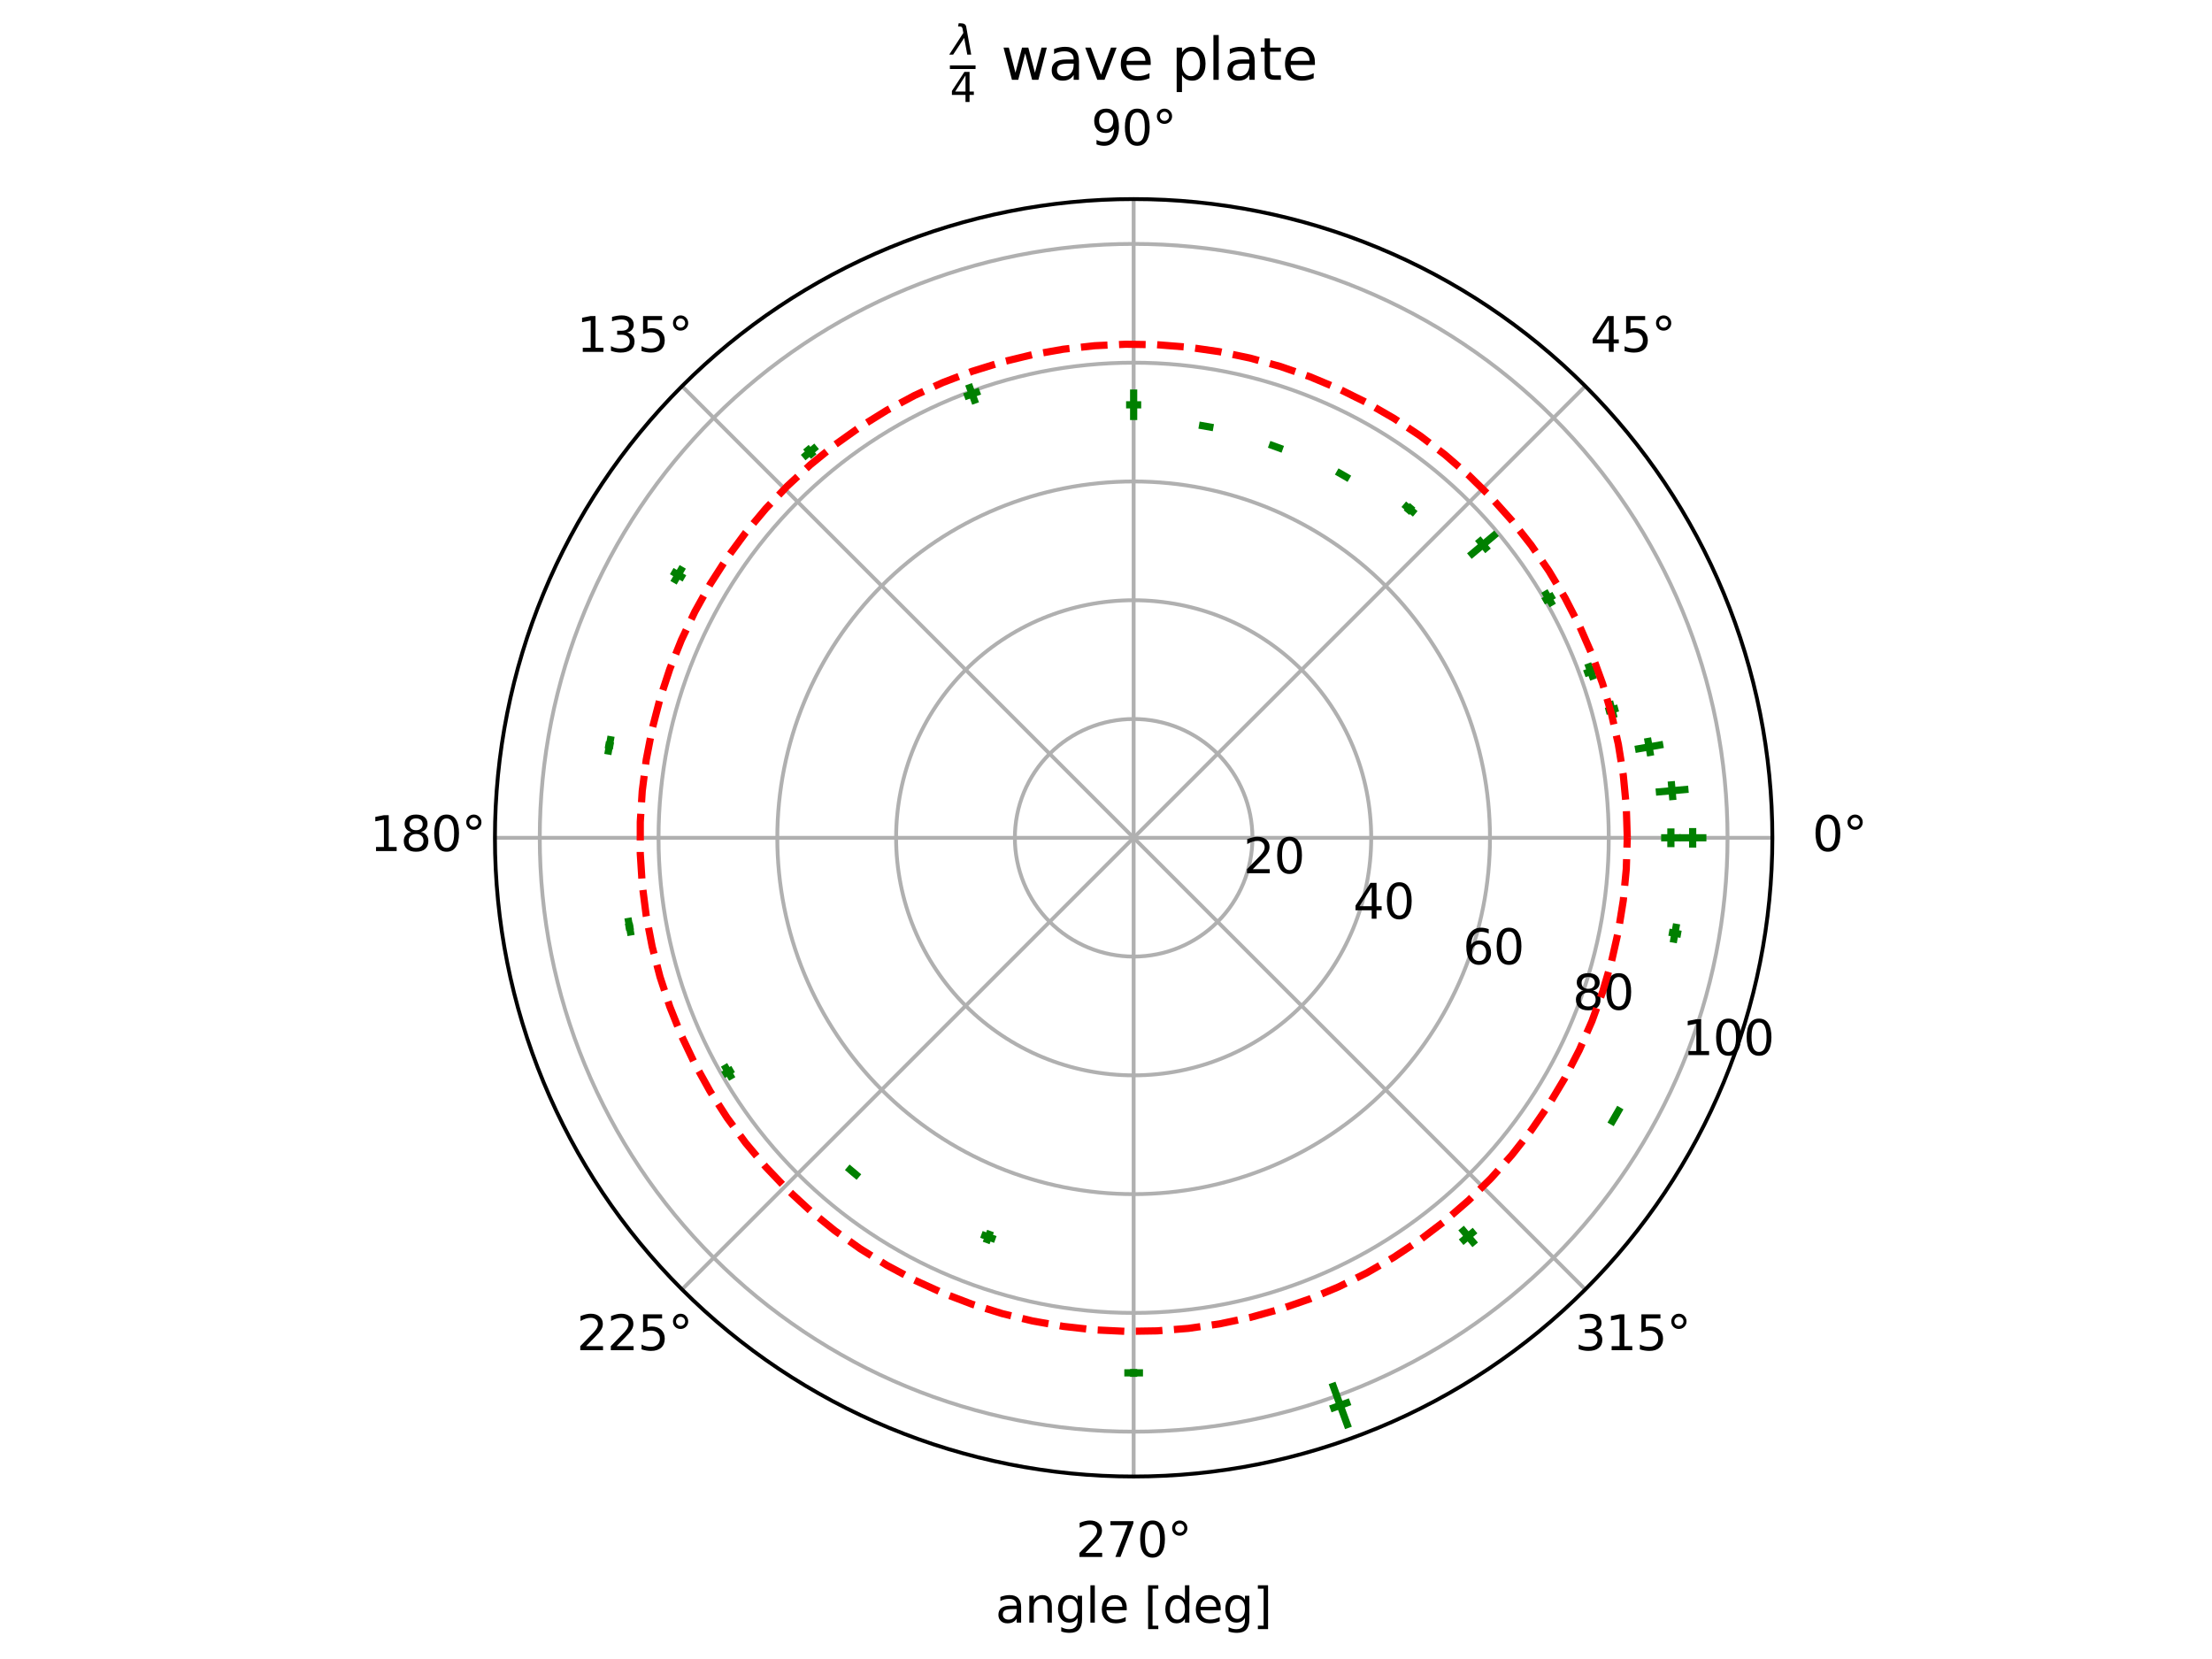 <?xml version="1.0" encoding="utf-8" standalone="no"?>
<!DOCTYPE svg PUBLIC "-//W3C//DTD SVG 1.1//EN"
  "http://www.w3.org/Graphics/SVG/1.1/DTD/svg11.dtd">
<svg xmlns:xlink="http://www.w3.org/1999/xlink" width="460.8pt" height="345.6pt" viewBox="0 0 460.8 345.6" xmlns="http://www.w3.org/2000/svg" version="1.1">
 <defs>
  <style type="text/css">*{stroke-linejoin: round; stroke-linecap: butt}</style>
 </defs>
 <g id="figure_1">
  <g id="patch_1">
   <path d="M 0 345.6 
L 460.8 345.6 
L 460.8 0 
L 0 0 
z
" style="fill: #ffffff"/>
  </g>
  <g id="axes_1">
   <g id="patch_2">
    <path d="M 369.216 174.528 
C 369.216 157.055 365.774 139.752 359.088 123.61 
C 352.401 107.467 342.6 92.798 330.245 80.443 
C 317.89 68.088 303.221 58.287 287.078 51.6 
C 270.936 44.914 253.633 41.472 236.16 41.472 
C 218.687 41.472 201.384 44.914 185.242 51.6 
C 169.099 58.287 154.43 68.088 142.075 80.443 
C 129.72 92.798 119.919 107.467 113.232 123.61 
C 106.546 139.752 103.104 157.055 103.104 174.528 
C 103.104 192.001 106.546 209.304 113.232 225.446 
C 119.919 241.589 129.72 256.258 142.075 268.613 
C 154.43 280.968 169.099 290.769 185.242 297.456 
C 201.384 304.142 218.687 307.584 236.16 307.584 
C 253.633 307.584 270.936 304.142 287.078 297.456 
C 303.221 290.769 317.89 280.968 330.245 268.613 
C 342.6 256.258 352.401 241.589 359.088 225.446 
C 365.774 209.304 369.216 192.001 369.216 174.528 
M 236.16 174.528 
C 236.16 174.528 236.16 174.528 236.16 174.528 
C 236.16 174.528 236.16 174.528 236.16 174.528 
C 236.16 174.528 236.16 174.528 236.16 174.528 
C 236.16 174.528 236.16 174.528 236.16 174.528 
C 236.16 174.528 236.16 174.528 236.16 174.528 
C 236.16 174.528 236.16 174.528 236.16 174.528 
C 236.16 174.528 236.16 174.528 236.16 174.528 
C 236.16 174.528 236.16 174.528 236.16 174.528 
C 236.16 174.528 236.16 174.528 236.16 174.528 
C 236.16 174.528 236.16 174.528 236.16 174.528 
C 236.16 174.528 236.16 174.528 236.16 174.528 
C 236.16 174.528 236.16 174.528 236.16 174.528 
C 236.16 174.528 236.16 174.528 236.16 174.528 
C 236.16 174.528 236.16 174.528 236.16 174.528 
C 236.16 174.528 236.16 174.528 236.16 174.528 
C 236.16 174.528 236.16 174.528 236.16 174.528 
M 369.216 174.528 
z
" style="fill: #ffffff"/>
   </g>
   <g id="matplotlib.axis_1">
    <g id="xtick_1">
     <g id="line2d_1">
      <path d="M 236.16 174.528 
L 369.216 174.528 
" clip-path="url(#p67d9302716)" style="fill: none; stroke: #b0b0b0; stroke-width: 0.8; stroke-linecap: square"/>
     </g>
     <g id="text_1">
      <!-- 0° -->
      <g transform="translate(377.535 177.287) scale(0.1 -0.1)">
       <defs>
        <path id="DejaVuSans-30" d="M 2034 4250 
Q 1547 4250 1301 3770 
Q 1056 3291 1056 2328 
Q 1056 1369 1301 889 
Q 1547 409 2034 409 
Q 2525 409 2770 889 
Q 3016 1369 3016 2328 
Q 3016 3291 2770 3770 
Q 2525 4250 2034 4250 
z
M 2034 4750 
Q 2819 4750 3233 4129 
Q 3647 3509 3647 2328 
Q 3647 1150 3233 529 
Q 2819 -91 2034 -91 
Q 1250 -91 836 529 
Q 422 1150 422 2328 
Q 422 3509 836 4129 
Q 1250 4750 2034 4750 
z
" transform="scale(0.016)"/>
        <path id="DejaVuSans-b0" d="M 1600 4347 
Q 1350 4347 1178 4173 
Q 1006 4000 1006 3750 
Q 1006 3503 1178 3333 
Q 1350 3163 1600 3163 
Q 1850 3163 2022 3333 
Q 2194 3503 2194 3750 
Q 2194 3997 2020 4172 
Q 1847 4347 1600 4347 
z
M 1600 4750 
Q 1800 4750 1984 4673 
Q 2169 4597 2303 4453 
Q 2447 4313 2519 4134 
Q 2591 3956 2591 3750 
Q 2591 3338 2302 3052 
Q 2013 2766 1594 2766 
Q 1172 2766 890 3047 
Q 609 3328 609 3750 
Q 609 4169 896 4459 
Q 1184 4750 1600 4750 
z
" transform="scale(0.016)"/>
       </defs>
       <use xlink:href="#DejaVuSans-30"/>
       <use xlink:href="#DejaVuSans-b0" x="63.623"/>
      </g>
     </g>
    </g>
    <g id="xtick_2">
     <g id="line2d_2">
      <path d="M 236.16 174.528 
L 330.245 80.443 
" clip-path="url(#p67d9302716)" style="fill: none; stroke: #b0b0b0; stroke-width: 0.8; stroke-linecap: square"/>
     </g>
     <g id="text_2">
      <!-- 45° -->
      <g transform="translate(331.282 73.303) scale(0.1 -0.1)">
       <defs>
        <path id="DejaVuSans-34" d="M 2419 4116 
L 825 1625 
L 2419 1625 
L 2419 4116 
z
M 2253 4666 
L 3047 4666 
L 3047 1625 
L 3713 1625 
L 3713 1100 
L 3047 1100 
L 3047 0 
L 2419 0 
L 2419 1100 
L 313 1100 
L 313 1709 
L 2253 4666 
z
" transform="scale(0.016)"/>
        <path id="DejaVuSans-35" d="M 691 4666 
L 3169 4666 
L 3169 4134 
L 1269 4134 
L 1269 2991 
Q 1406 3038 1543 3061 
Q 1681 3084 1819 3084 
Q 2600 3084 3056 2656 
Q 3513 2228 3513 1497 
Q 3513 744 3044 326 
Q 2575 -91 1722 -91 
Q 1428 -91 1123 -41 
Q 819 9 494 109 
L 494 744 
Q 775 591 1075 516 
Q 1375 441 1709 441 
Q 2250 441 2565 725 
Q 2881 1009 2881 1497 
Q 2881 1984 2565 2268 
Q 2250 2553 1709 2553 
Q 1456 2553 1204 2497 
Q 953 2441 691 2322 
L 691 4666 
z
" transform="scale(0.016)"/>
       </defs>
       <use xlink:href="#DejaVuSans-34"/>
       <use xlink:href="#DejaVuSans-35" x="63.623"/>
       <use xlink:href="#DejaVuSans-b0" x="127.246"/>
      </g>
     </g>
    </g>
    <g id="xtick_3">
     <g id="line2d_3">
      <path d="M 236.16 174.528 
L 236.16 41.472 
" clip-path="url(#p67d9302716)" style="fill: none; stroke: #b0b0b0; stroke-width: 0.8; stroke-linecap: square"/>
     </g>
     <g id="text_3">
      <!-- 90° -->
      <g transform="translate(227.298 30.231) scale(0.1 -0.1)">
       <defs>
        <path id="DejaVuSans-39" d="M 703 97 
L 703 672 
Q 941 559 1184 500 
Q 1428 441 1663 441 
Q 2288 441 2617 861 
Q 2947 1281 2994 2138 
Q 2813 1869 2534 1725 
Q 2256 1581 1919 1581 
Q 1219 1581 811 2004 
Q 403 2428 403 3163 
Q 403 3881 828 4315 
Q 1253 4750 1959 4750 
Q 2769 4750 3195 4129 
Q 3622 3509 3622 2328 
Q 3622 1225 3098 567 
Q 2575 -91 1691 -91 
Q 1453 -91 1209 -44 
Q 966 3 703 97 
z
M 1959 2075 
Q 2384 2075 2632 2365 
Q 2881 2656 2881 3163 
Q 2881 3666 2632 3958 
Q 2384 4250 1959 4250 
Q 1534 4250 1286 3958 
Q 1038 3666 1038 3163 
Q 1038 2656 1286 2365 
Q 1534 2075 1959 2075 
z
" transform="scale(0.016)"/>
       </defs>
       <use xlink:href="#DejaVuSans-39"/>
       <use xlink:href="#DejaVuSans-30" x="63.623"/>
       <use xlink:href="#DejaVuSans-b0" x="127.246"/>
      </g>
     </g>
    </g>
    <g id="xtick_4">
     <g id="line2d_4">
      <path d="M 236.16 174.528 
L 142.075 80.443 
" clip-path="url(#p67d9302716)" style="fill: none; stroke: #b0b0b0; stroke-width: 0.8; stroke-linecap: square"/>
     </g>
     <g id="text_4">
      <!-- 135° -->
      <g transform="translate(120.132 73.303) scale(0.1 -0.1)">
       <defs>
        <path id="DejaVuSans-31" d="M 794 531 
L 1825 531 
L 1825 4091 
L 703 3866 
L 703 4441 
L 1819 4666 
L 2450 4666 
L 2450 531 
L 3481 531 
L 3481 0 
L 794 0 
L 794 531 
z
" transform="scale(0.016)"/>
        <path id="DejaVuSans-33" d="M 2597 2516 
Q 3050 2419 3304 2112 
Q 3559 1806 3559 1356 
Q 3559 666 3084 287 
Q 2609 -91 1734 -91 
Q 1441 -91 1130 -33 
Q 819 25 488 141 
L 488 750 
Q 750 597 1062 519 
Q 1375 441 1716 441 
Q 2309 441 2620 675 
Q 2931 909 2931 1356 
Q 2931 1769 2642 2001 
Q 2353 2234 1838 2234 
L 1294 2234 
L 1294 2753 
L 1863 2753 
Q 2328 2753 2575 2939 
Q 2822 3125 2822 3475 
Q 2822 3834 2567 4026 
Q 2313 4219 1838 4219 
Q 1578 4219 1281 4162 
Q 984 4106 628 3988 
L 628 4550 
Q 988 4650 1302 4700 
Q 1616 4750 1894 4750 
Q 2613 4750 3031 4423 
Q 3450 4097 3450 3541 
Q 3450 3153 3228 2886 
Q 3006 2619 2597 2516 
z
" transform="scale(0.016)"/>
       </defs>
       <use xlink:href="#DejaVuSans-31"/>
       <use xlink:href="#DejaVuSans-33" x="63.623"/>
       <use xlink:href="#DejaVuSans-35" x="127.246"/>
       <use xlink:href="#DejaVuSans-b0" x="190.869"/>
      </g>
     </g>
    </g>
    <g id="xtick_5">
     <g id="line2d_5">
      <path d="M 236.16 174.528 
L 103.104 174.528 
" clip-path="url(#p67d9302716)" style="fill: none; stroke: #b0b0b0; stroke-width: 0.8; stroke-linecap: square"/>
     </g>
     <g id="text_5">
      <!-- 180° -->
      <g transform="translate(77.06 177.287) scale(0.1 -0.1)">
       <defs>
        <path id="DejaVuSans-38" d="M 2034 2216 
Q 1584 2216 1326 1975 
Q 1069 1734 1069 1313 
Q 1069 891 1326 650 
Q 1584 409 2034 409 
Q 2484 409 2743 651 
Q 3003 894 3003 1313 
Q 3003 1734 2745 1975 
Q 2488 2216 2034 2216 
z
M 1403 2484 
Q 997 2584 770 2862 
Q 544 3141 544 3541 
Q 544 4100 942 4425 
Q 1341 4750 2034 4750 
Q 2731 4750 3128 4425 
Q 3525 4100 3525 3541 
Q 3525 3141 3298 2862 
Q 3072 2584 2669 2484 
Q 3125 2378 3379 2068 
Q 3634 1759 3634 1313 
Q 3634 634 3220 271 
Q 2806 -91 2034 -91 
Q 1263 -91 848 271 
Q 434 634 434 1313 
Q 434 1759 690 2068 
Q 947 2378 1403 2484 
z
M 1172 3481 
Q 1172 3119 1398 2916 
Q 1625 2713 2034 2713 
Q 2441 2713 2670 2916 
Q 2900 3119 2900 3481 
Q 2900 3844 2670 4047 
Q 2441 4250 2034 4250 
Q 1625 4250 1398 4047 
Q 1172 3844 1172 3481 
z
" transform="scale(0.016)"/>
       </defs>
       <use xlink:href="#DejaVuSans-31"/>
       <use xlink:href="#DejaVuSans-38" x="63.623"/>
       <use xlink:href="#DejaVuSans-30" x="127.246"/>
       <use xlink:href="#DejaVuSans-b0" x="190.869"/>
      </g>
     </g>
    </g>
    <g id="xtick_6">
     <g id="line2d_6">
      <path d="M 236.16 174.528 
L 142.075 268.613 
" clip-path="url(#p67d9302716)" style="fill: none; stroke: #b0b0b0; stroke-width: 0.8; stroke-linecap: square"/>
     </g>
     <g id="text_6">
      <!-- 225° -->
      <g transform="translate(120.132 281.272) scale(0.1 -0.1)">
       <defs>
        <path id="DejaVuSans-32" d="M 1228 531 
L 3431 531 
L 3431 0 
L 469 0 
L 469 531 
Q 828 903 1448 1529 
Q 2069 2156 2228 2338 
Q 2531 2678 2651 2914 
Q 2772 3150 2772 3378 
Q 2772 3750 2511 3984 
Q 2250 4219 1831 4219 
Q 1534 4219 1204 4116 
Q 875 4013 500 3803 
L 500 4441 
Q 881 4594 1212 4672 
Q 1544 4750 1819 4750 
Q 2544 4750 2975 4387 
Q 3406 4025 3406 3419 
Q 3406 3131 3298 2873 
Q 3191 2616 2906 2266 
Q 2828 2175 2409 1742 
Q 1991 1309 1228 531 
z
" transform="scale(0.016)"/>
       </defs>
       <use xlink:href="#DejaVuSans-32"/>
       <use xlink:href="#DejaVuSans-32" x="63.623"/>
       <use xlink:href="#DejaVuSans-35" x="127.246"/>
       <use xlink:href="#DejaVuSans-b0" x="190.869"/>
      </g>
     </g>
    </g>
    <g id="xtick_7">
     <g id="line2d_7">
      <path d="M 236.16 174.528 
L 236.16 307.584 
" clip-path="url(#p67d9302716)" style="fill: none; stroke: #b0b0b0; stroke-width: 0.8; stroke-linecap: square"/>
     </g>
     <g id="text_7">
      <!-- 270° -->
      <g transform="translate(224.116 324.343) scale(0.1 -0.1)">
       <defs>
        <path id="DejaVuSans-37" d="M 525 4666 
L 3525 4666 
L 3525 4397 
L 1831 0 
L 1172 0 
L 2766 4134 
L 525 4134 
L 525 4666 
z
" transform="scale(0.016)"/>
       </defs>
       <use xlink:href="#DejaVuSans-32"/>
       <use xlink:href="#DejaVuSans-37" x="63.623"/>
       <use xlink:href="#DejaVuSans-30" x="127.246"/>
       <use xlink:href="#DejaVuSans-b0" x="190.869"/>
      </g>
     </g>
    </g>
    <g id="xtick_8">
     <g id="line2d_8">
      <path d="M 236.16 174.528 
L 330.245 268.613 
" clip-path="url(#p67d9302716)" style="fill: none; stroke: #b0b0b0; stroke-width: 0.8; stroke-linecap: square"/>
     </g>
     <g id="text_8">
      <!-- 315° -->
      <g transform="translate(328.101 281.272) scale(0.1 -0.1)">
       <use xlink:href="#DejaVuSans-33"/>
       <use xlink:href="#DejaVuSans-31" x="63.623"/>
       <use xlink:href="#DejaVuSans-35" x="127.246"/>
       <use xlink:href="#DejaVuSans-b0" x="190.869"/>
      </g>
     </g>
    </g>
    <g id="text_9">
     <!-- angle [deg] -->
     <g transform="translate(207.372 338.022) scale(0.1 -0.1)">
      <defs>
       <path id="DejaVuSans-61" d="M 2194 1759 
Q 1497 1759 1228 1600 
Q 959 1441 959 1056 
Q 959 750 1161 570 
Q 1363 391 1709 391 
Q 2188 391 2477 730 
Q 2766 1069 2766 1631 
L 2766 1759 
L 2194 1759 
z
M 3341 1997 
L 3341 0 
L 2766 0 
L 2766 531 
Q 2569 213 2275 61 
Q 1981 -91 1556 -91 
Q 1019 -91 701 211 
Q 384 513 384 1019 
Q 384 1609 779 1909 
Q 1175 2209 1959 2209 
L 2766 2209 
L 2766 2266 
Q 2766 2663 2505 2880 
Q 2244 3097 1772 3097 
Q 1472 3097 1187 3025 
Q 903 2953 641 2809 
L 641 3341 
Q 956 3463 1253 3523 
Q 1550 3584 1831 3584 
Q 2591 3584 2966 3190 
Q 3341 2797 3341 1997 
z
" transform="scale(0.016)"/>
       <path id="DejaVuSans-6e" d="M 3513 2113 
L 3513 0 
L 2938 0 
L 2938 2094 
Q 2938 2591 2744 2837 
Q 2550 3084 2163 3084 
Q 1697 3084 1428 2787 
Q 1159 2491 1159 1978 
L 1159 0 
L 581 0 
L 581 3500 
L 1159 3500 
L 1159 2956 
Q 1366 3272 1645 3428 
Q 1925 3584 2291 3584 
Q 2894 3584 3203 3211 
Q 3513 2838 3513 2113 
z
" transform="scale(0.016)"/>
       <path id="DejaVuSans-67" d="M 2906 1791 
Q 2906 2416 2648 2759 
Q 2391 3103 1925 3103 
Q 1463 3103 1205 2759 
Q 947 2416 947 1791 
Q 947 1169 1205 825 
Q 1463 481 1925 481 
Q 2391 481 2648 825 
Q 2906 1169 2906 1791 
z
M 3481 434 
Q 3481 -459 3084 -895 
Q 2688 -1331 1869 -1331 
Q 1566 -1331 1297 -1286 
Q 1028 -1241 775 -1147 
L 775 -588 
Q 1028 -725 1275 -790 
Q 1522 -856 1778 -856 
Q 2344 -856 2625 -561 
Q 2906 -266 2906 331 
L 2906 616 
Q 2728 306 2450 153 
Q 2172 0 1784 0 
Q 1141 0 747 490 
Q 353 981 353 1791 
Q 353 2603 747 3093 
Q 1141 3584 1784 3584 
Q 2172 3584 2450 3431 
Q 2728 3278 2906 2969 
L 2906 3500 
L 3481 3500 
L 3481 434 
z
" transform="scale(0.016)"/>
       <path id="DejaVuSans-6c" d="M 603 4863 
L 1178 4863 
L 1178 0 
L 603 0 
L 603 4863 
z
" transform="scale(0.016)"/>
       <path id="DejaVuSans-65" d="M 3597 1894 
L 3597 1613 
L 953 1613 
Q 991 1019 1311 708 
Q 1631 397 2203 397 
Q 2534 397 2845 478 
Q 3156 559 3463 722 
L 3463 178 
Q 3153 47 2828 -22 
Q 2503 -91 2169 -91 
Q 1331 -91 842 396 
Q 353 884 353 1716 
Q 353 2575 817 3079 
Q 1281 3584 2069 3584 
Q 2775 3584 3186 3129 
Q 3597 2675 3597 1894 
z
M 3022 2063 
Q 3016 2534 2758 2815 
Q 2500 3097 2075 3097 
Q 1594 3097 1305 2825 
Q 1016 2553 972 2059 
L 3022 2063 
z
" transform="scale(0.016)"/>
       <path id="DejaVuSans-20" transform="scale(0.016)"/>
       <path id="DejaVuSans-5b" d="M 550 4863 
L 1875 4863 
L 1875 4416 
L 1125 4416 
L 1125 -397 
L 1875 -397 
L 1875 -844 
L 550 -844 
L 550 4863 
z
" transform="scale(0.016)"/>
       <path id="DejaVuSans-64" d="M 2906 2969 
L 2906 4863 
L 3481 4863 
L 3481 0 
L 2906 0 
L 2906 525 
Q 2725 213 2448 61 
Q 2172 -91 1784 -91 
Q 1150 -91 751 415 
Q 353 922 353 1747 
Q 353 2572 751 3078 
Q 1150 3584 1784 3584 
Q 2172 3584 2448 3432 
Q 2725 3281 2906 2969 
z
M 947 1747 
Q 947 1113 1208 752 
Q 1469 391 1925 391 
Q 2381 391 2643 752 
Q 2906 1113 2906 1747 
Q 2906 2381 2643 2742 
Q 2381 3103 1925 3103 
Q 1469 3103 1208 2742 
Q 947 2381 947 1747 
z
" transform="scale(0.016)"/>
       <path id="DejaVuSans-5d" d="M 1947 4863 
L 1947 -844 
L 622 -844 
L 622 -397 
L 1369 -397 
L 1369 4416 
L 622 4416 
L 622 4863 
L 1947 4863 
z
" transform="scale(0.016)"/>
      </defs>
      <use xlink:href="#DejaVuSans-61"/>
      <use xlink:href="#DejaVuSans-6e" x="61.279"/>
      <use xlink:href="#DejaVuSans-67" x="124.658"/>
      <use xlink:href="#DejaVuSans-6c" x="188.135"/>
      <use xlink:href="#DejaVuSans-65" x="215.918"/>
      <use xlink:href="#DejaVuSans-20" x="277.441"/>
      <use xlink:href="#DejaVuSans-5b" x="309.229"/>
      <use xlink:href="#DejaVuSans-64" x="348.242"/>
      <use xlink:href="#DejaVuSans-65" x="411.719"/>
      <use xlink:href="#DejaVuSans-67" x="473.242"/>
      <use xlink:href="#DejaVuSans-5d" x="536.719"/>
     </g>
    </g>
   </g>
   <g id="matplotlib.axis_2">
    <g id="ytick_1">
     <g id="line2d_9">
      <path d="M 260.904 174.528 
C 260.904 171.279 260.263 168.061 259.02 165.059 
C 257.777 162.057 255.954 159.329 253.656 157.032 
C 251.359 154.734 248.631 152.911 245.629 151.668 
C 242.627 150.425 239.409 149.784 236.16 149.784 
C 232.911 149.784 229.693 150.425 226.691 151.668 
C 223.689 152.911 220.961 154.734 218.664 157.032 
C 216.366 159.329 214.543 162.057 213.3 165.059 
C 212.057 168.061 211.416 171.279 211.416 174.528 
C 211.416 177.777 212.057 180.995 213.3 183.997 
C 214.543 186.999 216.366 189.727 218.664 192.024 
C 220.961 194.322 223.689 196.145 226.691 197.388 
C 229.693 198.631 232.911 199.272 236.16 199.272 
C 239.409 199.272 242.627 198.631 245.629 197.388 
C 248.631 196.145 251.359 194.322 253.656 192.024 
C 255.954 189.727 257.777 186.999 259.02 183.997 
C 260.263 180.995 260.904 177.777 260.904 174.528 
" clip-path="url(#p67d9302716)" style="fill: none; stroke: #b0b0b0; stroke-width: 0.8; stroke-linecap: square"/>
     </g>
     <g id="text_10">
      <!-- 20 -->
      <g transform="translate(259.02 181.917) scale(0.1 -0.1)">
       <use xlink:href="#DejaVuSans-32"/>
       <use xlink:href="#DejaVuSans-30" x="63.623"/>
      </g>
     </g>
    </g>
    <g id="ytick_2">
     <g id="line2d_10">
      <path d="M 285.647 174.528 
C 285.647 168.029 284.367 161.594 281.88 155.59 
C 279.393 149.586 275.748 144.131 271.153 139.535 
C 266.557 134.94 261.102 131.295 255.098 128.808 
C 249.094 126.321 242.659 125.041 236.16 125.041 
C 229.661 125.041 223.226 126.321 217.222 128.808 
C 211.218 131.295 205.763 134.94 201.167 139.535 
C 196.572 144.131 192.927 149.586 190.44 155.59 
C 187.953 161.594 186.673 168.029 186.673 174.528 
C 186.673 181.027 187.953 187.462 190.44 193.466 
C 192.927 199.47 196.572 204.925 201.167 209.521 
C 205.763 214.116 211.218 217.761 217.222 220.248 
C 223.226 222.735 229.661 224.015 236.16 224.015 
C 242.659 224.015 249.094 222.735 255.098 220.248 
C 261.102 217.761 266.557 214.116 271.153 209.521 
C 275.748 204.925 279.393 199.47 281.88 193.466 
C 284.367 187.462 285.647 181.027 285.647 174.528 
" clip-path="url(#p67d9302716)" style="fill: none; stroke: #b0b0b0; stroke-width: 0.8; stroke-linecap: square"/>
     </g>
     <g id="text_11">
      <!-- 40 -->
      <g transform="translate(281.88 191.386) scale(0.1 -0.1)">
       <use xlink:href="#DejaVuSans-34"/>
       <use xlink:href="#DejaVuSans-30" x="63.623"/>
      </g>
     </g>
    </g>
    <g id="ytick_3">
     <g id="line2d_11">
      <path d="M 310.391 174.528 
C 310.391 164.78 308.47 155.127 304.74 146.121 
C 301.01 137.115 295.542 128.932 288.649 122.039 
C 281.756 115.146 273.573 109.678 264.567 105.948 
C 255.561 102.218 245.908 100.297 236.16 100.297 
C 226.412 100.297 216.759 102.218 207.753 105.948 
C 198.747 109.678 190.564 115.146 183.671 122.039 
C 176.778 128.932 171.31 137.115 167.58 146.121 
C 163.85 155.127 161.929 164.78 161.929 174.528 
C 161.929 184.276 163.85 193.929 167.58 202.935 
C 171.31 211.941 176.778 220.124 183.671 227.017 
C 190.564 233.91 198.747 239.378 207.753 243.108 
C 216.759 246.838 226.412 248.759 236.16 248.759 
C 245.908 248.759 255.561 246.838 264.567 243.108 
C 273.573 239.378 281.756 233.91 288.649 227.017 
C 295.542 220.124 301.01 211.941 304.74 202.935 
C 308.47 193.929 310.391 184.276 310.391 174.528 
" clip-path="url(#p67d9302716)" style="fill: none; stroke: #b0b0b0; stroke-width: 0.8; stroke-linecap: square"/>
     </g>
     <g id="text_12">
      <!-- 60 -->
      <g transform="translate(304.74 200.855) scale(0.1 -0.1)">
       <defs>
        <path id="DejaVuSans-36" d="M 2113 2584 
Q 1688 2584 1439 2293 
Q 1191 2003 1191 1497 
Q 1191 994 1439 701 
Q 1688 409 2113 409 
Q 2538 409 2786 701 
Q 3034 994 3034 1497 
Q 3034 2003 2786 2293 
Q 2538 2584 2113 2584 
z
M 3366 4563 
L 3366 3988 
Q 3128 4100 2886 4159 
Q 2644 4219 2406 4219 
Q 1781 4219 1451 3797 
Q 1122 3375 1075 2522 
Q 1259 2794 1537 2939 
Q 1816 3084 2150 3084 
Q 2853 3084 3261 2657 
Q 3669 2231 3669 1497 
Q 3669 778 3244 343 
Q 2819 -91 2113 -91 
Q 1303 -91 875 529 
Q 447 1150 447 2328 
Q 447 3434 972 4092 
Q 1497 4750 2381 4750 
Q 2619 4750 2861 4703 
Q 3103 4656 3366 4563 
z
" transform="scale(0.016)"/>
       </defs>
       <use xlink:href="#DejaVuSans-36"/>
       <use xlink:href="#DejaVuSans-30" x="63.623"/>
      </g>
     </g>
    </g>
    <g id="ytick_4">
     <g id="line2d_12">
      <path d="M 335.134 174.528 
C 335.134 161.531 332.574 148.66 327.6 136.652 
C 322.626 124.644 315.336 113.733 306.145 104.543 
C 296.955 95.352 286.044 88.062 274.036 83.088 
C 262.028 78.114 249.157 75.554 236.16 75.554 
C 223.163 75.554 210.292 78.114 198.284 83.088 
C 186.276 88.062 175.365 95.352 166.175 104.543 
C 156.984 113.733 149.694 124.644 144.72 136.652 
C 139.746 148.66 137.186 161.531 137.186 174.528 
C 137.186 187.525 139.746 200.396 144.72 212.404 
C 149.694 224.412 156.984 235.323 166.175 244.513 
C 175.365 253.704 186.276 260.994 198.284 265.968 
C 210.292 270.942 223.163 273.502 236.16 273.502 
C 249.157 273.502 262.028 270.942 274.036 265.968 
C 286.044 260.994 296.955 253.704 306.145 244.513 
C 315.336 235.323 322.626 224.412 327.6 212.404 
C 332.574 200.396 335.134 187.525 335.134 174.528 
" clip-path="url(#p67d9302716)" style="fill: none; stroke: #b0b0b0; stroke-width: 0.8; stroke-linecap: square"/>
     </g>
     <g id="text_13">
      <!-- 80 -->
      <g transform="translate(327.6 210.324) scale(0.1 -0.1)">
       <use xlink:href="#DejaVuSans-38"/>
       <use xlink:href="#DejaVuSans-30" x="63.623"/>
      </g>
     </g>
    </g>
    <g id="ytick_5">
     <g id="line2d_13">
      <path d="M 359.878 174.528 
C 359.878 158.282 356.677 142.193 350.46 127.183 
C 344.243 112.174 335.13 98.534 323.642 87.046 
C 312.154 75.558 298.514 66.445 283.505 60.228 
C 268.495 54.011 252.406 50.81 236.16 50.81 
C 219.914 50.81 203.825 54.011 188.815 60.228 
C 173.806 66.445 160.166 75.558 148.678 87.046 
C 137.19 98.534 128.077 112.174 121.86 127.183 
C 115.643 142.193 112.442 158.282 112.442 174.528 
C 112.442 190.774 115.643 206.863 121.86 221.873 
C 128.077 236.882 137.19 250.522 148.678 262.01 
C 160.166 273.498 173.806 282.611 188.815 288.828 
C 203.825 295.045 219.914 298.246 236.16 298.246 
C 252.406 298.246 268.495 295.045 283.505 288.828 
C 298.514 282.611 312.154 273.498 323.642 262.01 
C 335.13 250.522 344.243 236.882 350.46 221.873 
C 356.677 206.863 359.878 190.774 359.878 174.528 
" clip-path="url(#p67d9302716)" style="fill: none; stroke: #b0b0b0; stroke-width: 0.8; stroke-linecap: square"/>
     </g>
     <g id="text_14">
      <!-- 100 -->
      <g transform="translate(350.46 219.793) scale(0.1 -0.1)">
       <use xlink:href="#DejaVuSans-31"/>
       <use xlink:href="#DejaVuSans-30" x="63.623"/>
       <use xlink:href="#DejaVuSans-30" x="127.246"/>
      </g>
     </g>
    </g>
   </g>
   <g id="LineCollection_1">
    <path d="M 352.613 176.561 
L 352.613 172.495 
" clip-path="url(#p67d9302716)" style="fill: none; stroke: #008000; stroke-width: 1.5"/>
    <path d="M 348.492 166.673 
L 348.15 162.757 
" clip-path="url(#p67d9302716)" style="fill: none; stroke: #008000; stroke-width: 1.5"/>
    <path d="M 343.863 157.47 
L 343.202 153.721 
" clip-path="url(#p67d9302716)" style="fill: none; stroke: #008000; stroke-width: 1.5"/>
    <path d="M 336.246 149.574 
L 335.314 146.096 
" clip-path="url(#p67d9302716)" style="fill: none; stroke: #008000; stroke-width: 1.5"/>
    <path d="M 331.971 141.538 
L 330.762 138.214 
" clip-path="url(#p67d9302716)" style="fill: none; stroke: #008000; stroke-width: 1.5"/>
    <path d="M 323.47 126.131 
L 321.728 123.114 
" clip-path="url(#p67d9302716)" style="fill: none; stroke: #008000; stroke-width: 1.5"/>
    <path d="M 309.981 114.749 
L 307.849 112.209 
" clip-path="url(#p67d9302716)" style="fill: none; stroke: #008000; stroke-width: 1.5"/>
    <path d="M 294.821 107.046 
L 292.431 105.04 
" clip-path="url(#p67d9302716)" style="fill: none; stroke: #008000; stroke-width: 1.5"/>
    <path d="M 281.098 99.739 
L 278.46 98.216 
" clip-path="url(#p67d9302716)" style="fill: none; stroke: #008000; stroke-width: 1.5"/>
    <path d="M 267.227 93.596 
L 264.383 92.561 
" clip-path="url(#p67d9302716)" style="fill: none; stroke: #008000; stroke-width: 1.5"/>
    <path d="M 252.768 89.087 
L 249.776 88.559 
" clip-path="url(#p67d9302716)" style="fill: none; stroke: #008000; stroke-width: 1.5"/>
    <path d="M 237.734 84.331 
L 234.586 84.331 
" clip-path="url(#p67d9302716)" style="fill: none; stroke: #008000; stroke-width: 1.5"/>
    <path d="M 204.122 81.484 
L 200.895 82.659 
" clip-path="url(#p67d9302716)" style="fill: none; stroke: #008000; stroke-width: 1.5"/>
    <path d="M 170.116 92.97 
L 167.31 95.325 
" clip-path="url(#p67d9302716)" style="fill: none; stroke: #008000; stroke-width: 1.5"/>
    <path d="M 142.227 118.087 
L 140.314 121.4 
" clip-path="url(#p67d9302716)" style="fill: none; stroke: #008000; stroke-width: 1.5"/>
    <path d="M 127.294 153.367 
L 126.622 157.179 
" clip-path="url(#p67d9302716)" style="fill: none; stroke: #008000; stroke-width: 1.5"/>
    <path d="M 130.814 191.213 
L 131.461 194.879 
" clip-path="url(#p67d9302716)" style="fill: none; stroke: #008000; stroke-width: 1.5"/>
    <path d="M 150.832 221.826 
L 152.535 224.775 
" clip-path="url(#p67d9302716)" style="fill: none; stroke: #008000; stroke-width: 1.5"/>
    <path d="M 176.497 243.163 
L 178.929 245.203 
" clip-path="url(#p67d9302716)" style="fill: none; stroke: #008000; stroke-width: 1.5"/>
    <path d="M 204.444 257.151 
L 207.347 258.208 
" clip-path="url(#p67d9302716)" style="fill: none; stroke: #008000; stroke-width: 1.5"/>
    <path d="M 234.214 285.993 
L 238.106 285.993 
" clip-path="url(#p67d9302716)" style="fill: none; stroke: #008000; stroke-width: 1.5"/>
    <path d="M 277.128 293.507 
L 281.255 292.005 
" clip-path="url(#p67d9302716)" style="fill: none; stroke: #008000; stroke-width: 1.5"/>
    <path d="M 304.382 258.776 
L 307.281 256.343 
" clip-path="url(#p67d9302716)" style="fill: none; stroke: #008000; stroke-width: 1.5"/>
    <path d="M 335.521 234.23 
L 337.544 230.726 
" clip-path="url(#p67d9302716)" style="fill: none; stroke: #008000; stroke-width: 1.5"/>
    <path d="M 348.569 196.378 
L 349.263 192.442 
" clip-path="url(#p67d9302716)" style="fill: none; stroke: #008000; stroke-width: 1.5"/>
    <path d="M 348.076 176.481 
L 348.076 172.575 
" clip-path="url(#p67d9302716)" style="fill: none; stroke: #008000; stroke-width: 1.5"/>
   </g>
   <g id="LineCollection_2">
    <path d="M 349.789 174.528 
L 355.474 174.528 
" clip-path="url(#p67d9302716)" style="fill: none; stroke: #008000; stroke-width: 1.5"/>
    <path d="M 344.939 165.011 
L 351.737 164.416 
" clip-path="url(#p67d9302716)" style="fill: none; stroke: #008000; stroke-width: 1.5"/>
    <path d="M 340.613 156.11 
L 346.485 155.075 
" clip-path="url(#p67d9302716)" style="fill: none; stroke: #008000; stroke-width: 1.5"/>
    <path d="M 334.511 148.175 
L 337.08 147.487 
" clip-path="url(#p67d9302716)" style="fill: none; stroke: #008000; stroke-width: 1.5"/>
    <path d="M 330.048 140.356 
L 332.714 139.385 
" clip-path="url(#p67d9302716)" style="fill: none; stroke: #008000; stroke-width: 1.5"/>
    <path d="M 321.469 125.275 
L 323.755 123.955 
" clip-path="url(#p67d9302716)" style="fill: none; stroke: #008000; stroke-width: 1.5"/>
    <path d="M 306.095 115.846 
L 311.757 111.094 
" clip-path="url(#p67d9302716)" style="fill: none; stroke: #008000; stroke-width: 1.5"/>
    <path d="M 293.001 106.787 
L 294.268 105.277 
" clip-path="url(#p67d9302716)" style="fill: none; stroke: #008000; stroke-width: 1.5"/>
    <path d="M 279.696 99.122 
L 279.876 98.81 
" clip-path="url(#p67d9302716)" style="fill: none; stroke: #008000; stroke-width: 1.5"/>
    <path d="M 265.607 93.622 
L 266.012 92.51 
" clip-path="url(#p67d9302716)" style="fill: none; stroke: #008000; stroke-width: 1.5"/>
    <path d="M 251.202 89.22 
L 251.347 88.4 
" clip-path="url(#p67d9302716)" style="fill: none; stroke: #008000; stroke-width: 1.5"/>
    <path d="M 236.16 87.504 
L 236.16 81.132 
" clip-path="url(#p67d9302716)" style="fill: none; stroke: #008000; stroke-width: 1.5"/>
    <path d="M 203.233 84.061 
L 201.774 80.053 
" clip-path="url(#p67d9302716)" style="fill: none; stroke: #008000; stroke-width: 1.5"/>
    <path d="M 169.518 95.107 
L 167.887 93.163 
" clip-path="url(#p67d9302716)" style="fill: none; stroke: #008000; stroke-width: 1.5"/>
    <path d="M 142.579 120.499 
L 139.933 118.971 
" clip-path="url(#p67d9302716)" style="fill: none; stroke: #008000; stroke-width: 1.5"/>
    <path d="M 127.782 155.418 
L 126.1 155.122 
" clip-path="url(#p67d9302716)" style="fill: none; stroke: #008000; stroke-width: 1.5"/>
    <path d="M 131.932 192.906 
L 130.311 193.192 
" clip-path="url(#p67d9302716)" style="fill: none; stroke: #008000; stroke-width: 1.5"/>
    <path d="M 152.723 222.701 
L 150.618 223.916 
" clip-path="url(#p67d9302716)" style="fill: none; stroke: #008000; stroke-width: 1.5"/>
    <path d="M 178.131 243.684 
L 177.276 244.703 
" clip-path="url(#p67d9302716)" style="fill: none; stroke: #008000; stroke-width: 1.5"/>
    <path d="M 206.342 256.451 
L 205.439 258.933 
" clip-path="url(#p67d9302716)" style="fill: none; stroke: #008000; stroke-width: 1.5"/>
    <path d="M 236.16 285.199 
L 236.16 286.821 
" clip-path="url(#p67d9302716)" style="fill: none; stroke: #008000; stroke-width: 1.5"/>
    <path d="M 277.493 288.089 
L 280.903 297.459 
" clip-path="url(#p67d9302716)" style="fill: none; stroke: #008000; stroke-width: 1.5"/>
    <path d="M 304.374 255.823 
L 307.31 259.322 
" clip-path="url(#p67d9302716)" style="fill: none; stroke: #008000; stroke-width: 1.5"/>
    <path d="M 335.965 232.15 
L 337.132 232.824 
" clip-path="url(#p67d9302716)" style="fill: none; stroke: #008000; stroke-width: 1.5"/>
    <path d="M 347.674 194.191 
L 350.191 194.635 
" clip-path="url(#p67d9302716)" style="fill: none; stroke: #008000; stroke-width: 1.5"/>
    <path d="M 346.047 174.528 
L 350.139 174.528 
" clip-path="url(#p67d9302716)" style="fill: none; stroke: #008000; stroke-width: 1.5"/>
   </g>
   <g id="line2d_14">
    <path d="M 338.991 174.528 
L 338.784 168.006 
L 338.164 161.51 
L 337.133 155.067 
L 335.696 148.702 
L 333.857 142.441 
L 331.625 136.309 
L 329.009 130.332 
L 326.019 124.532 
L 322.667 118.933 
L 318.967 113.558 
L 314.933 108.429 
L 310.583 103.566 
L 305.932 98.989 
L 301.001 94.716 
L 295.808 90.764 
L 290.375 87.15 
L 284.724 83.887 
L 278.878 80.989 
L 272.859 78.468 
L 266.693 76.334 
L 260.403 74.595 
L 254.016 73.259 
L 247.558 72.33 
L 241.053 71.813 
L 234.528 71.71 
L 228.011 72.02 
L 221.526 72.743 
L 215.099 73.876 
L 208.758 75.415 
L 202.527 77.352 
L 196.432 79.681 
L 190.496 82.392 
L 184.744 85.473 
L 179.2 88.914 
L 173.884 92.699 
L 168.82 96.813 
L 164.026 101.241 
L 159.523 105.963 
L 155.329 110.962 
L 151.46 116.216 
L 147.932 121.706 
L 144.76 127.408 
L 141.955 133.3 
L 139.53 139.358 
L 137.494 145.557 
L 135.855 151.873 
L 134.62 158.28 
L 133.794 164.753 
L 133.38 171.265 
L 133.38 177.791 
L 133.794 184.303 
L 134.62 190.776 
L 135.855 197.183 
L 137.494 203.499 
L 139.53 209.698 
L 141.955 215.756 
L 144.76 221.648 
L 147.932 227.35 
L 151.46 232.84 
L 155.329 238.094 
L 159.523 243.093 
L 164.026 247.815 
L 168.82 252.243 
L 173.884 256.357 
L 179.2 260.142 
L 184.744 263.583 
L 190.496 266.664 
L 196.432 269.375 
L 202.527 271.704 
L 208.758 273.641 
L 215.099 275.18 
L 221.526 276.313 
L 228.011 277.036 
L 234.528 277.346 
L 241.053 277.243 
L 247.558 276.726 
L 254.016 275.797 
L 260.403 274.461 
L 266.693 272.722 
L 272.859 270.588 
L 278.878 268.067 
L 284.724 265.169 
L 290.375 261.906 
L 295.808 258.292 
L 301.001 254.34 
L 305.932 250.067 
L 310.583 245.49 
L 314.933 240.627 
L 318.967 235.498 
L 322.667 230.123 
L 326.019 224.524 
L 329.009 218.724 
L 331.625 212.747 
L 333.857 206.615 
L 335.696 200.354 
L 337.133 193.989 
L 338.164 187.546 
L 338.784 181.05 
L 338.991 174.528 
" clip-path="url(#p67d9302716)" style="fill: none; stroke-dasharray: 5.55,2.4; stroke-dashoffset: 0; stroke: #ff0000; stroke-width: 1.5"/>
   </g>
   <g id="patch_3">
    <path d="M 369.216 174.528 
C 369.216 157.055 365.774 139.752 359.088 123.61 
C 352.401 107.467 342.6 92.798 330.245 80.443 
C 317.89 68.088 303.221 58.287 287.078 51.6 
C 270.936 44.914 253.633 41.472 236.16 41.472 
C 218.687 41.472 201.384 44.914 185.242 51.6 
C 169.099 58.287 154.43 68.088 142.075 80.443 
C 129.72 92.798 119.919 107.467 113.232 123.61 
C 106.546 139.752 103.104 157.055 103.104 174.528 
C 103.104 192.001 106.546 209.304 113.232 225.446 
C 119.919 241.589 129.72 256.258 142.075 268.613 
C 154.43 280.968 169.099 290.769 185.242 297.456 
C 201.384 304.142 218.687 307.584 236.16 307.584 
C 253.633 307.584 270.936 304.142 287.078 297.456 
C 303.221 290.769 317.89 280.968 330.245 268.613 
C 342.6 256.258 352.401 241.589 359.088 225.446 
C 365.774 209.304 369.216 192.001 369.216 174.528 
" style="fill: none; stroke: #000000; stroke-width: 0.8; stroke-linejoin: miter; stroke-linecap: square"/>
   </g>
   <g id="text_15">
    <!-- $\frac{\lambda}{4}$ wave plate -->
    <g transform="translate(197.88 16.633) scale(0.12 -0.12)">
     <defs>
      <path id="DejaVuSans-Oblique-3bb" d="M 2350 4316 
L 3125 0 
L 2516 0 
L 2038 2588 
L 328 0 
L -281 0 
L 1903 3356 
L 1794 3975 
Q 1725 4369 1391 4369 
L 1091 4369 
L 1184 4863 
L 1550 4856 
Q 2253 4847 2350 4316 
z
" transform="scale(0.016)"/>
      <path id="DejaVuSans-77" d="M 269 3500 
L 844 3500 
L 1563 769 
L 2278 3500 
L 2956 3500 
L 3675 769 
L 4391 3500 
L 4966 3500 
L 4050 0 
L 3372 0 
L 2619 2869 
L 1863 0 
L 1184 0 
L 269 3500 
z
" transform="scale(0.016)"/>
      <path id="DejaVuSans-76" d="M 191 3500 
L 800 3500 
L 1894 563 
L 2988 3500 
L 3597 3500 
L 2284 0 
L 1503 0 
L 191 3500 
z
" transform="scale(0.016)"/>
      <path id="DejaVuSans-70" d="M 1159 525 
L 1159 -1331 
L 581 -1331 
L 581 3500 
L 1159 3500 
L 1159 2969 
Q 1341 3281 1617 3432 
Q 1894 3584 2278 3584 
Q 2916 3584 3314 3078 
Q 3713 2572 3713 1747 
Q 3713 922 3314 415 
Q 2916 -91 2278 -91 
Q 1894 -91 1617 61 
Q 1341 213 1159 525 
z
M 3116 1747 
Q 3116 2381 2855 2742 
Q 2594 3103 2138 3103 
Q 1681 3103 1420 2742 
Q 1159 2381 1159 1747 
Q 1159 1113 1420 752 
Q 1681 391 2138 391 
Q 2594 391 2855 752 
Q 3116 1113 3116 1747 
z
" transform="scale(0.016)"/>
      <path id="DejaVuSans-74" d="M 1172 4494 
L 1172 3500 
L 2356 3500 
L 2356 3053 
L 1172 3053 
L 1172 1153 
Q 1172 725 1289 603 
Q 1406 481 1766 481 
L 2356 481 
L 2356 0 
L 1766 0 
Q 1100 0 847 248 
Q 594 497 594 1153 
L 594 3053 
L 172 3053 
L 172 3500 
L 594 3500 
L 594 4494 
L 1172 4494 
z
" transform="scale(0.016)"/>
     </defs>
     <use xlink:href="#DejaVuSans-Oblique-3bb" transform="translate(2 43.811) scale(0.7)"/>
     <use xlink:href="#DejaVuSans-34" transform="translate(0 -38.473) scale(0.7)"/>
     <use xlink:href="#DejaVuSans-20" transform="translate(57.036 0.014)"/>
     <use xlink:href="#DejaVuSans-77" transform="translate(88.823 0.014)"/>
     <use xlink:href="#DejaVuSans-61" transform="translate(170.61 0.014)"/>
     <use xlink:href="#DejaVuSans-76" transform="translate(231.89 0.014)"/>
     <use xlink:href="#DejaVuSans-65" transform="translate(291.069 0.014)"/>
     <use xlink:href="#DejaVuSans-20" transform="translate(352.593 0.014)"/>
     <use xlink:href="#DejaVuSans-70" transform="translate(384.38 0.014)"/>
     <use xlink:href="#DejaVuSans-6c" transform="translate(447.856 0.014)"/>
     <use xlink:href="#DejaVuSans-61" transform="translate(475.64 0.014)"/>
     <use xlink:href="#DejaVuSans-74" transform="translate(536.919 0.014)"/>
     <use xlink:href="#DejaVuSans-65" transform="translate(576.128 0.014)"/>
     <path d="M 0 18.811 
L 0 25.061 
L 44.536 25.061 
L 44.536 18.811 
L 0 18.811 
z
"/>
    </g>
   </g>
  </g>
 </g>
 <defs>
  <clipPath id="p67d9302716">
   <path d="M 369.216 174.528 
C 369.216 157.055 365.774 139.752 359.088 123.61 
C 352.401 107.467 342.6 92.798 330.245 80.443 
C 317.89 68.088 303.221 58.287 287.078 51.6 
C 270.936 44.914 253.633 41.472 236.16 41.472 
C 218.687 41.472 201.384 44.914 185.242 51.6 
C 169.099 58.287 154.43 68.088 142.075 80.443 
C 129.72 92.798 119.919 107.467 113.232 123.61 
C 106.546 139.752 103.104 157.055 103.104 174.528 
C 103.104 192.001 106.546 209.304 113.232 225.446 
C 119.919 241.589 129.72 256.258 142.075 268.613 
C 154.43 280.968 169.099 290.769 185.242 297.456 
C 201.384 304.142 218.687 307.584 236.16 307.584 
C 253.633 307.584 270.936 304.142 287.078 297.456 
C 303.221 290.769 317.89 280.968 330.245 268.613 
C 342.6 256.258 352.401 241.589 359.088 225.446 
C 365.774 209.304 369.216 192.001 369.216 174.528 
M 236.16 174.528 
C 236.16 174.528 236.16 174.528 236.16 174.528 
C 236.16 174.528 236.16 174.528 236.16 174.528 
C 236.16 174.528 236.16 174.528 236.16 174.528 
C 236.16 174.528 236.16 174.528 236.16 174.528 
C 236.16 174.528 236.16 174.528 236.16 174.528 
C 236.16 174.528 236.16 174.528 236.16 174.528 
C 236.16 174.528 236.16 174.528 236.16 174.528 
C 236.16 174.528 236.16 174.528 236.16 174.528 
C 236.16 174.528 236.16 174.528 236.16 174.528 
C 236.16 174.528 236.16 174.528 236.16 174.528 
C 236.16 174.528 236.16 174.528 236.16 174.528 
C 236.16 174.528 236.16 174.528 236.16 174.528 
C 236.16 174.528 236.16 174.528 236.16 174.528 
C 236.16 174.528 236.16 174.528 236.16 174.528 
C 236.16 174.528 236.16 174.528 236.16 174.528 
C 236.16 174.528 236.16 174.528 236.16 174.528 
M 369.216 174.528 
z
"/>
  </clipPath>
 </defs>
</svg>
